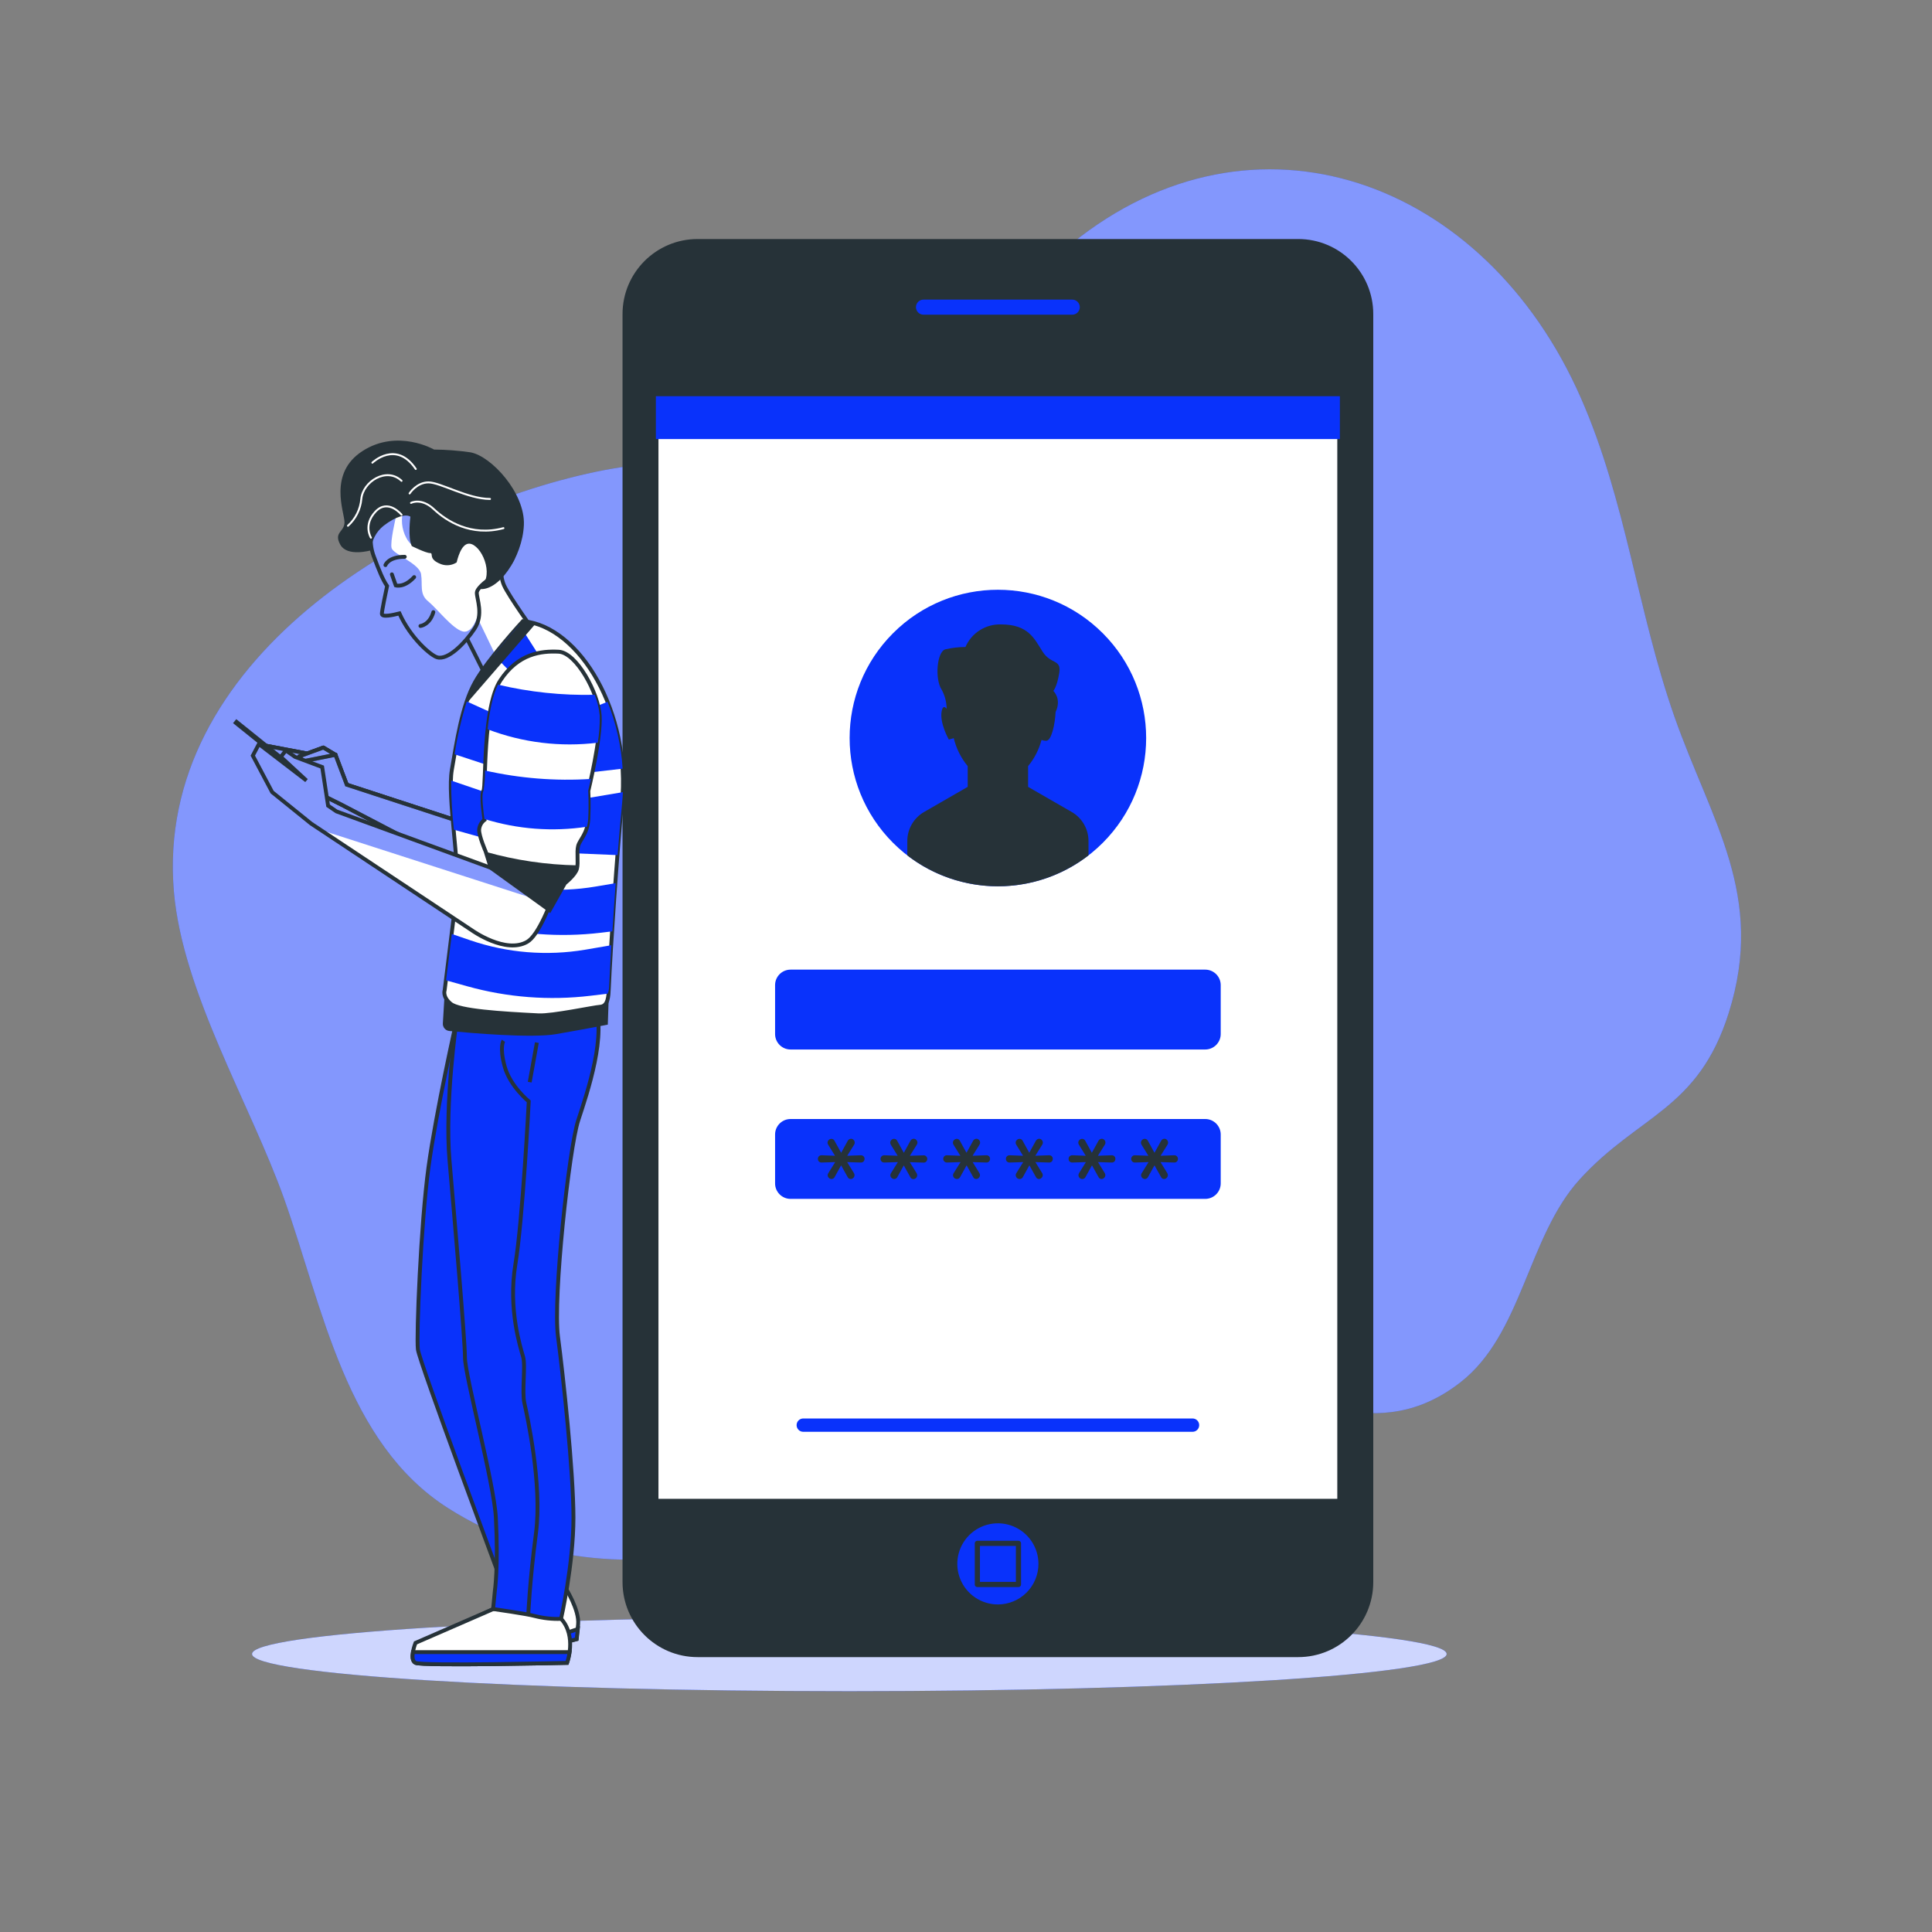 <svg width="500" height="500" viewBox="0 0 500 500" fill="none" xmlns="http://www.w3.org/2000/svg">
<rect x="0" y="0" width="500" height="500" fill="#808080" stroke="none"/>
<path d="M409.13 103C384.25 46.27 324.53 24.91 277.41 63C259.01 77.86 247.53 101.51 225 111C203.86 119.9 177.08 117.28 154.22 122.1C105.54 132.3 40 171 45 230.63C47.19 256.75 64.81 285.76 73.52 310.2C83.52 338.32 89.52 373.5 115.99 390.31C161.37 419.17 216.11 395.58 256.99 372.31C278.99 359.8 291.1 352.11 314.79 356.4C336.72 360.4 356.47 374.4 377.9 357.79C393.99 345.32 395.32 320.05 408.83 305.21C424.05 288.49 439.48 287.28 447.39 262.15C456.98 231.66 442.85 212.61 433.3 185.37C423.75 158.13 420.85 129.69 409.13 103Z" fill="#0932FB"/>
<g opacity="0.7">
<path opacity="0.7" d="M409.13 103C384.25 46.27 324.53 24.91 277.41 63C259.01 77.86 247.53 101.51 225 111C203.86 119.9 177.08 117.28 154.22 122.1C105.54 132.3 40 171 45 230.63C47.19 256.75 64.81 285.76 73.52 310.2C83.52 338.32 89.52 373.5 115.99 390.31C161.37 419.17 216.11 395.58 256.99 372.31C278.99 359.8 291.1 352.11 314.79 356.4C336.72 360.4 356.47 374.4 377.9 357.79C393.99 345.32 395.32 320.05 408.83 305.21C424.05 288.49 439.48 287.28 447.39 262.15C456.98 231.66 442.85 212.61 433.3 185.37C423.75 158.13 420.85 129.69 409.13 103Z" fill="white"/>
</g>
<path d="M219.81 437.68C305.182 437.68 374.39 433.369 374.39 428.05C374.39 422.732 305.182 418.42 219.81 418.42C134.438 418.42 65.23 422.732 65.23 428.05C65.23 433.369 134.438 437.68 219.81 437.68Z" fill="#0932FB"/>
<path opacity="0.8" d="M219.81 437.68C305.182 437.68 374.39 433.369 374.39 428.05C374.39 422.732 305.182 418.42 219.81 418.42C134.438 418.42 65.23 422.732 65.23 428.05C65.23 433.369 134.438 437.68 219.81 437.68Z" fill="white"/>
<path d="M335.97 61.86H180.54C169.809 61.86 161.11 70.559 161.11 81.29V409.43C161.11 420.161 169.809 428.86 180.54 428.86H335.97C346.701 428.86 355.4 420.161 355.4 409.43V81.29C355.4 70.559 346.701 61.86 335.97 61.86Z" fill="#263238"/>
<path d="M346.76 102.16H169.74V388.56H346.76V102.16Z" fill="white" stroke="#263238" stroke-width="1.337" stroke-miterlimit="10"/>
<path d="M285.386 218.132C300.371 203.147 300.371 178.853 285.386 163.868C270.402 148.884 246.108 148.884 231.123 163.868C216.139 178.853 216.139 203.147 231.123 218.132C246.107 233.116 270.402 233.116 285.386 218.132Z" fill="#0932FB"/>
<path d="M308.63 370.55H207.89C207.663 370.551 207.439 370.508 207.229 370.422C207.019 370.336 206.828 370.21 206.667 370.05C206.507 369.89 206.379 369.7 206.292 369.491C206.205 369.281 206.16 369.057 206.16 368.83C206.159 368.602 206.203 368.377 206.289 368.166C206.375 367.956 206.503 367.765 206.664 367.604C206.825 367.443 207.016 367.315 207.226 367.229C207.437 367.143 207.662 367.099 207.89 367.1H308.63C308.857 367.1 309.081 367.145 309.291 367.232C309.5 367.319 309.69 367.447 309.85 367.607C310.01 367.768 310.136 367.959 310.222 368.169C310.308 368.379 310.351 368.603 310.35 368.83C310.35 369.286 310.169 369.724 309.846 370.046C309.524 370.369 309.086 370.55 308.63 370.55Z" fill="#0932FB"/>
<path d="M311.91 250.94H204.6C202.385 250.94 200.59 252.735 200.59 254.95V267.6C200.59 269.815 202.385 271.61 204.6 271.61H311.91C314.125 271.61 315.92 269.815 315.92 267.6V254.95C315.92 252.735 314.125 250.94 311.91 250.94Z" fill="#0932FB"/>
<path d="M311.91 289.6H204.6C202.385 289.6 200.59 291.395 200.59 293.61V306.26C200.59 308.475 202.385 310.27 204.6 310.27H311.91C314.125 310.27 315.92 308.475 315.92 306.26V293.61C315.92 291.395 314.125 289.6 311.91 289.6Z" fill="#0932FB"/>
<path d="M277.36 210.14L266.07 203.64V198.27C267.705 196.292 268.889 193.982 269.54 191.5C269.929 191.638 270.338 191.709 270.75 191.71C272.15 191.71 273.04 187.37 273.19 184.27C274.82 180.82 272.6 178.8 272.6 178.8C272.6 178.8 273.52 177.88 274.13 174.19C274.74 170.5 271.98 172.04 269.83 168.66C267.68 165.28 266.14 161.6 259.08 161.6C257.135 161.536 255.215 162.059 253.571 163.1C251.926 164.142 250.633 165.654 249.86 167.44C248.103 167.446 246.352 167.651 244.64 168.05C242.48 168.66 241.87 175.73 243.71 178.5C244.534 180.014 244.973 181.707 244.99 183.43C244.5 182.83 243.99 182.67 243.71 184.03C243.1 187.1 245.56 191.4 245.56 191.4L246.83 191.04C247.47 193.692 248.704 196.165 250.44 198.27V203.64L239.15 210.14C237.832 210.901 236.736 211.996 235.975 213.314C235.213 214.632 234.811 216.128 234.81 217.65V221.37C241.525 226.557 249.77 229.371 258.255 229.371C266.74 229.371 274.985 226.557 281.7 221.37V217.65C281.701 216.127 281.3 214.631 280.538 213.312C279.776 211.994 278.68 210.9 277.36 210.14Z" fill="#263238"/>
<path d="M215.2 305.13C214.941 305.126 214.694 305.022 214.51 304.84C214.412 304.752 214.333 304.644 214.28 304.523C214.226 304.403 214.199 304.272 214.2 304.14C214.203 303.96 214.255 303.783 214.35 303.63L216.15 300.75L212.64 300.86C212.508 300.868 212.375 300.849 212.251 300.802C212.127 300.755 212.014 300.683 211.92 300.59C211.757 300.407 211.667 300.17 211.667 299.925C211.667 299.68 211.757 299.443 211.92 299.26C212.012 299.163 212.124 299.088 212.249 299.04C212.373 298.991 212.507 298.971 212.64 298.98L216.1 299.11L214.32 296.24C214.223 296.084 214.171 295.904 214.17 295.72C214.169 295.588 214.196 295.457 214.25 295.337C214.303 295.216 214.382 295.108 214.48 295.02C214.664 294.838 214.911 294.734 215.17 294.73C215.34 294.731 215.507 294.781 215.65 294.873C215.794 294.965 215.908 295.096 215.98 295.25L217.69 298.34L219.38 295.27C219.46 295.106 219.584 294.967 219.737 294.869C219.89 294.77 220.068 294.715 220.25 294.71C220.376 294.711 220.501 294.738 220.617 294.789C220.732 294.841 220.835 294.916 220.92 295.01C221.103 295.2 221.204 295.456 221.2 295.72C221.199 295.892 221.155 296.061 221.07 296.21L219.26 299.11L222.77 298.98C222.903 298.971 223.037 298.991 223.161 299.04C223.286 299.088 223.398 299.163 223.49 299.26C223.66 299.437 223.754 299.674 223.75 299.92C223.749 300.168 223.657 300.407 223.49 300.59C223.396 300.683 223.283 300.755 223.159 300.802C223.035 300.849 222.902 300.868 222.77 300.86L219.24 300.75L221 303.6C221.099 303.759 221.151 303.943 221.15 304.13C221.15 304.395 221.045 304.65 220.857 304.837C220.67 305.025 220.415 305.13 220.15 305.13C219.979 305.128 219.811 305.075 219.669 304.979C219.527 304.883 219.416 304.748 219.35 304.59L217.68 301.59L216.02 304.59C215.946 304.747 215.831 304.88 215.686 304.976C215.541 305.071 215.373 305.124 215.2 305.13Z" fill="#263238"/>
<path d="M231.42 305.13C231.161 305.126 230.914 305.022 230.73 304.84C230.632 304.752 230.553 304.644 230.5 304.523C230.446 304.403 230.419 304.272 230.42 304.14C230.423 303.96 230.475 303.783 230.57 303.63L232.37 300.75L228.87 300.86C228.736 300.866 228.603 300.845 228.478 300.799C228.352 300.753 228.237 300.681 228.14 300.59C228.007 300.453 227.919 300.279 227.886 300.091C227.854 299.904 227.878 299.71 227.957 299.536C228.036 299.363 228.165 299.217 228.328 299.118C228.491 299.018 228.68 298.97 228.87 298.98L232.32 299.11L230.54 296.24C230.443 296.084 230.391 295.904 230.39 295.72C230.389 295.588 230.416 295.457 230.47 295.337C230.523 295.216 230.602 295.108 230.7 295.02C230.884 294.838 231.131 294.734 231.39 294.73C231.56 294.731 231.727 294.781 231.87 294.873C232.014 294.965 232.128 295.096 232.2 295.25L233.91 298.34L235.6 295.27C235.68 295.106 235.804 294.967 235.957 294.869C236.11 294.77 236.288 294.715 236.47 294.71C236.597 294.709 236.722 294.736 236.837 294.788C236.953 294.839 237.056 294.915 237.14 295.01C237.233 295.103 237.306 295.214 237.356 295.336C237.406 295.458 237.431 295.588 237.43 295.72C237.426 295.893 237.378 296.061 237.29 296.21L235.48 299.11L239 299C239.132 298.991 239.264 299.012 239.387 299.06C239.509 299.108 239.62 299.184 239.71 299.28C239.88 299.457 239.974 299.694 239.97 299.94C239.969 300.188 239.877 300.427 239.71 300.61C239.618 300.703 239.507 300.775 239.384 300.822C239.262 300.868 239.131 300.888 239 300.88L235.46 300.77L237.22 303.62C237.319 303.779 237.371 303.963 237.37 304.15C237.37 304.415 237.265 304.67 237.077 304.857C236.89 305.045 236.635 305.15 236.37 305.15C236.199 305.148 236.031 305.095 235.889 304.999C235.747 304.903 235.636 304.768 235.57 304.61L233.9 301.61L232.24 304.61C232.164 304.763 232.047 304.892 231.902 304.984C231.758 305.076 231.591 305.126 231.42 305.13Z" fill="#263238"/>
<path d="M247.65 305.13C247.388 305.129 247.136 305.025 246.95 304.84C246.852 304.752 246.773 304.644 246.72 304.523C246.666 304.403 246.639 304.272 246.64 304.14C246.643 303.96 246.695 303.783 246.79 303.63L248.59 300.75L245.09 300.86C244.902 300.867 244.715 300.819 244.554 300.72C244.394 300.621 244.266 300.477 244.188 300.305C244.11 300.133 244.084 299.942 244.115 299.756C244.145 299.57 244.231 299.397 244.36 299.26C244.454 299.164 244.569 299.089 244.695 299.04C244.82 298.992 244.955 298.972 245.09 298.98L248.54 299.11L246.76 296.24C246.663 296.084 246.611 295.904 246.61 295.72C246.613 295.589 246.642 295.459 246.695 295.339C246.749 295.219 246.825 295.111 246.92 295.02C247.106 294.835 247.358 294.731 247.62 294.73C247.789 294.733 247.953 294.783 248.095 294.875C248.236 294.967 248.349 295.097 248.42 295.25L250.13 298.34L251.82 295.27C251.9 295.106 252.024 294.967 252.177 294.869C252.33 294.77 252.508 294.715 252.69 294.71C252.817 294.709 252.942 294.736 253.057 294.788C253.173 294.839 253.276 294.915 253.36 295.01C253.453 295.103 253.526 295.214 253.576 295.336C253.626 295.458 253.651 295.588 253.65 295.72C253.646 295.893 253.598 296.061 253.51 296.21L251.7 299.11L255.22 298.98C255.349 298.967 255.48 298.982 255.603 299.024C255.726 299.066 255.839 299.133 255.934 299.222C256.029 299.311 256.103 299.42 256.153 299.54C256.202 299.661 256.225 299.79 256.22 299.92C256.222 300.167 256.133 300.405 255.97 300.59C255.876 300.683 255.763 300.755 255.639 300.802C255.515 300.849 255.382 300.868 255.25 300.86L251.72 300.75L253.47 303.6C253.569 303.759 253.621 303.943 253.62 304.13C253.617 304.261 253.588 304.391 253.535 304.511C253.481 304.631 253.405 304.739 253.31 304.83C253.223 304.924 253.118 304.998 253.001 305.05C252.884 305.102 252.758 305.129 252.63 305.13C252.46 305.127 252.294 305.074 252.154 304.978C252.014 304.882 251.904 304.747 251.84 304.59L250.16 301.59L248.5 304.59C248.425 304.752 248.305 304.889 248.154 304.985C248.004 305.081 247.829 305.131 247.65 305.13Z" fill="#263238"/>
<path d="M263.87 305.13C263.608 305.129 263.356 305.025 263.17 304.84C262.982 304.655 262.874 304.404 262.87 304.14C262.867 303.96 262.915 303.783 263.01 303.63L264.81 300.75L261.31 300.86C261.176 300.866 261.043 300.845 260.918 300.799C260.792 300.753 260.677 300.681 260.58 300.59C260.417 300.407 260.327 300.17 260.327 299.925C260.327 299.68 260.417 299.443 260.58 299.26C260.677 299.167 260.791 299.094 260.916 299.046C261.042 298.998 261.176 298.975 261.31 298.98L264.77 299.11L263 296.24C262.903 296.084 262.851 295.904 262.85 295.72C262.853 295.589 262.882 295.459 262.935 295.339C262.989 295.219 263.065 295.111 263.16 295.02C263.346 294.835 263.598 294.731 263.86 294.73C264.03 294.731 264.197 294.781 264.34 294.873C264.484 294.965 264.598 295.096 264.67 295.25L266.37 298.34L268.06 295.27C268.14 295.106 268.264 294.967 268.417 294.869C268.57 294.77 268.748 294.715 268.93 294.71C269.057 294.709 269.182 294.736 269.297 294.788C269.413 294.839 269.516 294.915 269.6 295.01C269.693 295.103 269.766 295.214 269.816 295.336C269.866 295.458 269.891 295.588 269.89 295.72C269.886 295.893 269.838 296.061 269.75 296.21L267.94 299.11L271.46 298.98C271.589 298.967 271.72 298.982 271.843 299.024C271.966 299.066 272.079 299.133 272.174 299.222C272.269 299.311 272.343 299.42 272.393 299.54C272.442 299.661 272.465 299.79 272.46 299.92C272.462 300.167 272.373 300.405 272.21 300.59C272.116 300.683 272.003 300.755 271.879 300.802C271.755 300.849 271.622 300.868 271.49 300.86L267.96 300.75L269.71 303.6C269.809 303.759 269.861 303.943 269.86 304.13C269.861 304.262 269.834 304.393 269.78 304.513C269.727 304.634 269.648 304.742 269.55 304.83C269.463 304.924 269.358 304.998 269.241 305.05C269.124 305.102 268.998 305.129 268.87 305.13C268.7 305.127 268.534 305.074 268.394 304.978C268.254 304.882 268.144 304.747 268.08 304.59L266.4 301.59L264.74 304.59C264.664 304.755 264.541 304.894 264.386 304.99C264.231 305.086 264.052 305.135 263.87 305.13Z" fill="#263238"/>
<path d="M280.09 305.13C279.828 305.129 279.576 305.025 279.39 304.84C279.235 304.683 279.136 304.479 279.109 304.26C279.082 304.042 279.128 303.82 279.24 303.63L281.03 300.75L277.53 300.86C277.396 300.866 277.263 300.845 277.138 300.799C277.012 300.753 276.897 300.681 276.8 300.59C276.637 300.407 276.547 300.17 276.547 299.925C276.547 299.68 276.637 299.443 276.8 299.26C276.897 299.167 277.011 299.094 277.136 299.046C277.262 298.998 277.396 298.975 277.53 298.98L280.99 299.11L279.21 296.24C279.113 296.084 279.061 295.904 279.06 295.72C279.064 295.456 279.172 295.205 279.36 295.02C279.546 294.835 279.798 294.731 280.06 294.73C280.23 294.731 280.397 294.781 280.54 294.873C280.684 294.965 280.798 295.096 280.87 295.25L282.57 298.34L284.26 295.27C284.34 295.106 284.464 294.967 284.617 294.869C284.77 294.77 284.948 294.715 285.13 294.71C285.258 294.709 285.385 294.736 285.502 294.787C285.619 294.839 285.724 294.915 285.81 295.01C285.994 295.2 286.094 295.456 286.09 295.72C286.086 295.893 286.038 296.061 285.95 296.21L284.14 299.11L287.66 298.98C287.789 298.967 287.92 298.982 288.043 299.024C288.166 299.066 288.279 299.133 288.374 299.222C288.469 299.311 288.543 299.42 288.593 299.54C288.642 299.661 288.665 299.79 288.66 299.92C288.662 300.167 288.573 300.405 288.41 300.59C288.316 300.683 288.203 300.755 288.079 300.802C287.955 300.849 287.822 300.868 287.69 300.86L284.16 300.75L285.91 303.6C286.009 303.759 286.061 303.943 286.06 304.13C286.061 304.262 286.034 304.393 285.98 304.513C285.927 304.634 285.848 304.742 285.75 304.83C285.663 304.924 285.558 304.998 285.441 305.05C285.324 305.102 285.198 305.129 285.07 305.13C284.9 305.127 284.734 305.074 284.594 304.978C284.454 304.882 284.344 304.747 284.28 304.59L282.6 301.59L280.94 304.59C280.865 304.752 280.745 304.889 280.594 304.985C280.444 305.081 280.269 305.131 280.09 305.13Z" fill="#263238"/>
<path d="M296.31 305.13C296.051 305.126 295.804 305.022 295.62 304.84C295.522 304.752 295.443 304.644 295.39 304.523C295.336 304.403 295.309 304.272 295.31 304.14C295.313 303.96 295.365 303.783 295.46 303.63L297.25 300.75L293.75 300.86C293.621 300.87 293.492 300.853 293.37 300.81C293.248 300.767 293.137 300.699 293.043 300.61C292.949 300.522 292.874 300.415 292.824 300.296C292.773 300.177 292.748 300.049 292.75 299.92C292.749 299.798 292.773 299.676 292.819 299.563C292.866 299.45 292.934 299.347 293.02 299.26C293.112 299.163 293.224 299.088 293.349 299.04C293.473 298.991 293.607 298.971 293.74 298.98L297.2 299.11L295.42 296.24C295.323 296.084 295.271 295.904 295.27 295.72C295.274 295.456 295.382 295.205 295.57 295.02C295.756 294.835 296.008 294.731 296.27 294.73C296.44 294.731 296.607 294.781 296.75 294.873C296.894 294.965 297.008 295.096 297.08 295.25L298.78 298.34L300.48 295.27C300.559 295.108 300.681 294.97 300.833 294.871C300.984 294.773 301.159 294.717 301.34 294.71C301.468 294.709 301.595 294.736 301.712 294.787C301.829 294.839 301.934 294.915 302.02 295.01C302.203 295.2 302.304 295.456 302.3 295.72C302.299 295.892 302.255 296.061 302.17 296.21L300.36 299.11L303.87 298.98C304.003 298.971 304.137 298.991 304.261 299.04C304.386 299.088 304.498 299.163 304.59 299.26C304.76 299.437 304.854 299.674 304.85 299.92C304.849 300.168 304.757 300.407 304.59 300.59C304.496 300.683 304.383 300.755 304.259 300.802C304.135 300.849 304.002 300.868 303.87 300.86L300.34 300.75L302.09 303.6C302.189 303.759 302.241 303.943 302.24 304.13C302.236 304.394 302.128 304.645 301.94 304.83C301.758 305.016 301.51 305.124 301.25 305.13C301.08 305.127 300.914 305.074 300.774 304.978C300.634 304.882 300.524 304.747 300.46 304.59L298.78 301.59L297.12 304.59C297.048 304.746 296.934 304.879 296.791 304.974C296.648 305.07 296.482 305.124 296.31 305.13Z" fill="#263238"/>
<g style="mix-blend-mode:multiply">
<path d="M346.76 102.54H169.74V113.63H346.76V102.54Z" fill="#0932FB"/>
</g>
<path d="M277.5 82.11H239C238.305 82.11 237.639 81.834 237.147 81.343C236.656 80.851 236.38 80.185 236.38 79.49C236.38 78.795 236.656 78.129 237.147 77.637C237.639 77.146 238.305 76.87 239 76.87H277.5C278.195 76.87 278.861 77.146 279.353 77.637C279.844 78.129 280.12 78.795 280.12 79.49C280.12 80.185 279.844 80.851 279.353 81.343C278.861 81.834 278.195 82.11 277.5 82.11Z" fill="#0932FB" stroke="#263238" stroke-width="1.337" stroke-linecap="round" stroke-linejoin="round"/>
<path d="M268.75 404.74C268.752 402.662 268.138 400.631 266.985 398.903C265.832 397.174 264.192 395.827 262.273 395.031C260.354 394.235 258.242 394.026 256.204 394.431C254.166 394.836 252.294 395.836 250.825 397.305C249.356 398.774 248.356 400.646 247.951 402.684C247.546 404.722 247.755 406.834 248.551 408.753C249.347 410.672 250.694 412.312 252.423 413.465C254.151 414.618 256.182 415.232 258.26 415.23C261.041 415.227 263.708 414.121 265.675 412.155C267.641 410.188 268.747 407.521 268.75 404.74Z" fill="#0932FB"/>
<path d="M263.58 399.42H252.94V410.06H263.58V399.42Z" fill="#0932FB" stroke="#263238" stroke-width="1.337" stroke-linecap="round" stroke-linejoin="round"/>
<path d="M122.68 213.83L89.75 203.08L86.82 195.34L80.13 195.13L67.99 192.83L69.45 195.34L84.73 206.43L88.5 208.31L122.94 226.3L122.68 213.83Z" fill="white" stroke="#263238" stroke-width="1.004" stroke-miterlimit="10"/>
<path d="M86.82 195.34L83.68 193.46L77.41 195.76L78.45 197.01L86.82 195.34Z" fill="white" stroke="#263238" stroke-width="1.004" stroke-linejoin="round"/>
<path d="M122.68 213.83L89.75 203.08L86.82 195.34L80.13 195.13L67.99 192.83L69.45 195.34L84.73 206.43L88.5 208.31L122.94 226.3L122.68 213.83Z" fill="white"/>
<path opacity="0.5" d="M122.68 213.83L89.75 203.08L86.82 195.34L80.13 195.13L67.99 192.83L69.45 195.34L84.73 206.43L88.5 208.31L122.94 226.3L122.68 213.83Z" fill="#0932FB" stroke="#263238" stroke-width="1.004" stroke-miterlimit="10"/>
<path d="M122.68 213.83L89.75 203.08L86.82 195.34L80.13 195.13L67.99 192.83L69.45 195.34L84.73 206.43L88.5 208.31L122.94 226.3L122.68 213.83Z" stroke="#263238" stroke-width="1.004" stroke-miterlimit="10"/>
<path d="M86.82 195.34L83.68 193.46L77.41 195.76L78.45 197.01L86.82 195.34Z" fill="white"/>
<path opacity="0.5" d="M86.82 195.34L83.68 193.46L77.41 195.76L78.45 197.01L86.82 195.34Z" fill="#0932FB" stroke="#263238" stroke-width="1.004" stroke-linejoin="round"/>
<path d="M86.82 195.34L83.68 193.46L77.41 195.76L78.45 197.01L86.82 195.34Z" stroke="#263238" stroke-width="1.004" stroke-linejoin="round"/>
<path d="M129.67 144.06C129.67 144.06 129.16 148.56 130.43 151.45C131.7 154.34 138.75 164.13 138.75 164.13L125.59 174.68C125.59 174.68 120.13 163.68 119.09 161.9C118.05 160.12 116.8 152.46 120.19 146.97C123.58 141.48 128.46 140 129.67 144.06Z" fill="white"/>
<g style="mix-blend-mode:multiply" opacity="0.5">
<path d="M122.91 158.52L128.62 170.36L125.58 174.69L119.84 164.44L122.91 158.52Z" fill="#0932FB"/>
</g>
<path d="M129.67 144.06C129.67 144.06 129.16 148.56 130.43 151.45C131.7 154.34 138.75 164.13 138.75 164.13L125.59 174.68C125.59 174.68 120.13 163.68 119.09 161.9C118.05 160.12 116.8 152.46 120.19 146.97C123.58 141.48 128.46 140 129.67 144.06Z" stroke="#263238" stroke-width="1.004" stroke-miterlimit="10"/>
<path d="M133.75 135.82C132.94 130.82 127.21 120.65 118.12 121.04C112.22 121.3 109.46 122.49 106.9 123.94C104.813 125.169 102.868 126.625 101.1 128.28C96.66 133.61 95.1 135.07 95.96 139.15C95.889 140.777 96.144 142.402 96.71 143.93C98.07 147.56 99 149.93 100.18 151.66C99.82 153.35 98.88 157.81 98.83 158.83C98.78 159.85 101.83 159.14 103.37 158.75C106.23 165.15 111.47 169.59 113.1 170.1C115.94 170.99 120.43 166.32 122.81 162.7C125.19 159.08 123.39 155.01 123.4 153.39C123.41 151.77 128.75 148.21 130.73 147.08C132.71 145.95 134.55 140.81 133.75 135.82Z" fill="white"/>
<g style="mix-blend-mode:multiply" opacity="0.5">
<path d="M96 139.15C95.93 140.777 96.184 142.402 96.75 143.93C98.11 147.56 99.04 149.93 100.22 151.66C99.86 153.35 98.92 157.81 98.87 158.83C98.82 159.85 101.87 159.14 103.41 158.75C106.27 165.15 111.51 169.59 113.14 170.1C115.98 170.99 120.47 166.32 122.85 162.7C123.445 161.796 123.831 160.771 123.98 159.7C123.85 159.23 123.76 158.94 123.76 158.94C123.76 158.94 122.42 164.09 119.76 163.42C117.1 162.75 113.03 157.42 110.76 155.58C108.49 153.74 109.42 151.32 108.97 148.58C108.52 145.84 101.8 143.43 101.35 141.86C100.9 140.29 102.47 133.79 102.47 133.79C102.47 133.79 105.02 130.39 104.47 131.79C104.081 133.004 103.94 134.284 104.055 135.553C104.17 136.822 104.539 138.056 105.14 139.18C105.562 140.067 106.23 140.814 107.066 141.33C107.901 141.846 108.868 142.11 109.85 142.09L112.29 130L107.14 125.74L101.14 128.24C96.66 133.61 95.13 135.07 96 139.15Z" fill="#0932FB"/>
</g>
<path d="M133.75 135.82C132.94 130.82 127.21 120.65 118.12 121.04C112.22 121.3 109.46 122.49 106.9 123.94C104.813 125.169 102.868 126.625 101.1 128.28C96.66 133.61 95.1 135.07 95.96 139.15C95.889 140.777 96.144 142.402 96.71 143.93C98.07 147.56 99 149.93 100.18 151.66C99.82 153.35 98.88 157.81 98.83 158.83C98.78 159.85 101.83 159.14 103.37 158.75C106.23 165.15 111.47 169.59 113.1 170.1C115.94 170.99 120.43 166.32 122.81 162.7C125.19 159.08 123.39 155.01 123.4 153.39C123.41 151.77 128.75 148.21 130.73 147.08C132.71 145.95 134.55 140.81 133.75 135.82Z" stroke="#263238" stroke-miterlimit="10"/>
<path d="M101.42 148.64L102.42 151.5C102.42 151.5 104.57 152.21 107.19 149.35" stroke="#263238" stroke-miterlimit="10" stroke-linecap="round"/>
<path d="M108.81 162C108.81 162 111.19 161.76 112.15 158.42" stroke="#263238" stroke-miterlimit="10" stroke-linecap="round"/>
<path d="M99.75 146.25C99.75 146.25 100.46 144.1 104.75 144.1" stroke="#263238" stroke-miterlimit="10" stroke-linecap="round"/>
<path d="M121.74 117.06C118.623 116.612 115.479 116.371 112.33 116.34C112.33 116.34 102.91 110.91 93.86 116.7C84.81 122.49 89.16 132.63 89.16 135.16C89.16 137.69 86.26 137.7 88.07 140.96C89.88 144.22 96 142.42 96 142.42C96.065 141.19 96.39 139.989 96.953 138.894C97.517 137.799 98.307 136.837 99.27 136.07C102.53 133.54 105.13 132.99 106.21 133.72C106.21 133.72 105.49 139.15 106.57 141.32C106.57 141.32 110.19 143.13 111.28 143.13C112.37 143.13 110.57 144.66 114.18 146.02C114.838 146.256 115.541 146.337 116.235 146.255C116.929 146.174 117.595 145.932 118.18 145.55C118.71 143.35 119.87 140.04 122.03 140.81C125.2 141.94 128.09 149.74 123.8 152.4C128.96 153.34 135.21 144.21 135.58 135.89C135.95 127.57 127.1 118 121.74 117.06Z" fill="#263238"/>
<path d="M106.37 130.15C106.37 130.15 109.03 128.72 112.29 131.78C115.55 134.84 121.89 138.93 130.29 136.68" stroke="white" stroke-width="0.5" stroke-linecap="round" stroke-linejoin="round"/>
<path d="M106 127.7C106 127.7 107.83 124.84 110.89 124.84C113.95 124.84 121.1 129.13 126.81 129.13" stroke="white" stroke-width="0.5" stroke-linecap="round" stroke-linejoin="round"/>
<path d="M103.92 133.21C103.92 133.21 100.45 128.93 97.19 132.4C93.93 135.87 96 139.15 96 139.15" stroke="white" stroke-width="0.5" stroke-linecap="round" stroke-linejoin="round"/>
<path d="M90.05 136.07C92.038 134.277 93.275 131.797 93.51 129.13C93.92 124.64 100.05 120.76 103.92 124.44" stroke="white" stroke-width="0.5" stroke-linecap="round" stroke-linejoin="round"/>
<path d="M96.37 119.74C96.37 119.74 102.5 113.82 107.6 121.37" stroke="white" stroke-width="0.5" stroke-linecap="round" stroke-linejoin="round"/>
<path d="M146.26 410.81C146.26 410.81 150.03 416.67 149.61 420.44L149.2 424.21C149.2 424.21 135.37 428 132.44 428C129.51 428 114 426.53 114 426.53L113.33 423.87C113.283 423.674 113.305 423.467 113.393 423.285C113.48 423.103 113.627 422.956 113.81 422.87L127.64 416.42L132 411.65L146.26 410.81Z" fill="white" stroke="#263238" stroke-width="1.004" stroke-miterlimit="10"/>
<path d="M134.54 425.05C138.29 425.34 145.41 423.05 149.54 421.59L149.25 424.21C149.25 424.21 135.37 428 132.44 428C129.51 428 114 426.53 114 426.53L113.52 424.63C116 424.64 129.58 424.67 134.54 425.05Z" fill="#0932FB" stroke="#263238" stroke-width="1.004" stroke-miterlimit="10"/>
<path d="M127.66 416.42L107.53 425.18C107.53 425.18 105.81 429.49 107.53 430.35C109.25 431.21 146.75 430.35 146.75 430.35C146.75 430.35 149.34 423.54 145.25 418.97C141.16 414.4 127.66 416.42 127.66 416.42Z" fill="white" stroke="#263238" stroke-width="1.004" stroke-miterlimit="10"/>
<path d="M146.75 430.35C146.75 430.35 109.25 431.21 107.53 430.35C106.7 429.93 106.67 428.72 106.86 427.57H147.41C147.278 428.515 147.057 429.446 146.75 430.35Z" fill="#0932FB" stroke="#263238" stroke-width="1.004" stroke-miterlimit="10"/>
<path d="M118.14 264.21C118.14 264.21 112.88 287.52 110.89 302.1C108.9 316.68 107.73 345.89 108.15 349.24C108.57 352.59 129.51 408.72 129.51 408.72L131.6 413.72L146.26 410.79C146.26 410.79 139.56 389.43 137.05 377.7C134.54 365.97 129.05 346.7 129.05 343.35C129.05 340 142.05 276.02 142.98 271.82C143.91 267.62 148.13 261.17 148.13 261.17L120.06 260.6L118.14 264.21Z" fill="#0932FB" stroke="#263238" stroke-width="1.004" stroke-miterlimit="10"/>
<path d="M118.14 264.21C118.14 264.21 115.06 285.5 116.33 300.3C117.6 315.1 120.33 346.61 120.33 351.3C120.33 355.99 127.9 384 128.33 392.8C129 405.51 128.06 411.8 128.06 411.8L127.61 416.41C127.61 416.41 136.44 417.67 138.37 418.22C140.599 418.794 142.9 419.044 145.2 418.96C145.2 418.96 148.41 404.83 148.41 392.79C148.41 380.75 145.74 355.97 144.41 345.93C143.08 335.89 147.27 297.16 149.65 289.93C152.03 282.7 157.23 267.39 153.73 259.57C150.23 251.75 118.14 264.21 118.14 264.21Z" fill="#0932FB" stroke="#263238" stroke-width="1.004" stroke-miterlimit="10"/>
<path d="M157.62 255.65L157.3 265.17C157.3 265.17 151.6 266.3 143.92 267.63C137.58 268.73 121.66 267.34 116.3 266.82C115.812 266.777 115.36 266.542 115.043 266.168C114.727 265.793 114.571 265.309 114.61 264.82L115.13 256.22L157.62 255.65Z" fill="#263238"/>
<path d="M135.34 160.75C135.34 160.75 126.34 170.48 122.95 176.53C119.56 182.58 118.22 191.85 116.95 199.15C115.68 206.45 119.12 223.59 118.15 231.46L115.08 256.25C115.08 256.25 114.42 257.93 116.63 259.77C118.84 261.61 129.63 262.28 139.38 262.77C142.94 262.95 153.57 260.66 155.31 260.55C157.41 260.42 157.48 257.75 157.57 255.65C157.99 245.78 159.77 219.47 160.94 208.01C163.35 184.64 150.16 162.08 135.34 160.75Z" fill="white" stroke="#263238" stroke-width="1.004" stroke-miterlimit="10"/>
<g style="mix-blend-mode:multiply">
<path d="M159.84 221.3C160.24 216.11 160.64 211.4 160.99 208.01C161.09 207.01 161.15 206.01 161.2 205.01L137.29 209.01L116.75 202.01C116.752 206.26 116.993 210.507 117.47 214.73L137.62 220.37L159.84 221.3Z" fill="#0932FB"/>
</g>
<g style="mix-blend-mode:multiply">
<path d="M134.45 161.73C133.09 163.24 130.39 166.31 127.82 169.57L143 185L148 183L134.45 161.73Z" fill="#0932FB"/>
</g>
<path d="M135.34 160.75C135.34 160.75 126.34 170.48 122.95 176.53C121.945 178.369 121.131 180.305 120.52 182.31L138.62 161.4C137.551 161.076 136.452 160.858 135.34 160.75Z" fill="#263238"/>
<g style="mix-blend-mode:multiply">
<path d="M117.65 195.21L137.29 201.67L161.14 198.93C160.766 192.989 159.446 187.145 157.23 181.62L138 189.33L120.81 181.54C119.404 186.008 118.348 190.578 117.65 195.21Z" fill="#0932FB"/>
</g>
<g style="mix-blend-mode:multiply">
<path d="M151.46 245.78C141.499 247.452 131.278 246.617 121.72 243.35L116.93 241.71L115.44 253.71L120.9 255.24C131.28 258.142 142.128 258.978 152.83 257.7L157.24 257.17C157.47 256.684 157.599 256.157 157.62 255.62C157.74 252.95 157.95 249.07 158.22 244.62L151.46 245.78Z" fill="#0932FB"/>
</g>
<g style="mix-blend-mode:multiply">
<path d="M154.13 229.44C144.168 231.119 133.945 230.28 124.39 227L118.29 224.91C118.441 227.089 118.411 229.276 118.2 231.45L117.49 237.22L123.57 238.92C133.946 241.825 144.791 242.664 155.49 241.39L158.49 241.03C158.74 237.03 159.03 232.77 159.34 228.56L154.13 229.44Z" fill="#0932FB"/>
</g>
<path d="M60.311 187.152L79.647 202.698L80.48 201.661L61.145 186.115L60.311 187.152Z" fill="#263238"/>
<path d="M144.65 171.54C144.65 171.54 151.74 176.37 151.9 187.78C151.97 192.78 151.45 197.45 150.3 205.64C149.15 213.83 142.01 240.5 136.45 243.74C130.89 246.98 122.26 240.86 122.26 240.86L80.52 213.15L70.43 205L65.43 195.56L67 192.56L79.31 202L72.68 195.87L73.98 194.22L76.38 195.89L83.38 198.51L84.91 208.51L87.07 209.99L127 224.58C127 224.58 126.5 203.09 126.87 198.98C127.24 194.87 127.75 184.54 132.15 177.05" fill="white"/>
<g style="mix-blend-mode:multiply" opacity="0.5">
<path d="M126.72 208.34C126.72 215.76 126.97 224.58 126.97 224.58L87.08 210.05L84.92 208.57L83.39 198.57L76.39 195.95L74 194.25L72.7 195.9L79.31 202L67 192.56L65.51 195.51L70.51 204.95L80.6 213.15L83.14 214.84L138.29 232.61L126.72 208.34Z" fill="#0932FB"/>
</g>
<path d="M144.65 171.54C144.65 171.54 151.74 176.37 151.9 187.78C151.97 192.78 151.45 197.45 150.3 205.64C149.15 213.83 142.01 240.5 136.45 243.74C130.89 246.98 122.26 240.86 122.26 240.86L80.52 213.15L70.43 205L65.43 195.56L67 192.56L79.31 202L72.68 195.87L73.98 194.22L76.38 195.89L83.38 198.51L84.91 208.51L87.07 209.99L127 224.58C127 224.58 126.5 203.09 126.87 198.98C127.24 194.87 127.75 184.54 132.15 177.05" stroke="#263238" stroke-width="1.004" stroke-miterlimit="10"/>
<path d="M127 224.58L142.24 235.58L146.19 228.58C146.19 228.58 148.92 226.43 149.32 224.81C149.72 223.19 149.21 220.56 149.62 218.94C150.03 217.32 152.07 215.8 152.26 211.88C152.45 207.96 152.26 204.69 152.26 204.69C152.26 204.69 155.56 191.12 155.2 185.22C154.84 179.32 149.15 168.89 144.59 168.66C140.03 168.43 134.1 169.12 129.5 176.08C124.9 183.04 125.84 203.36 125.12 204.63C124.4 205.9 125.4 212.17 125.4 212.17C125 212.468 124.669 212.848 124.427 213.284C124.186 213.72 124.04 214.203 124 214.7C123.92 216.33 125.68 220.34 125.68 220.34L127 224.58Z" fill="white" stroke="#263238" stroke-width="1.004" stroke-miterlimit="10"/>
<g style="mix-blend-mode:multiply">
<path d="M125.52 199.41C125.551 201.155 125.421 202.899 125.13 204.62C124.49 205.76 125.22 210.91 125.38 211.96C133.952 214.622 143.016 215.306 151.89 213.96C152.081 213.265 152.195 212.55 152.23 211.83C152.43 207.92 152.23 204.64 152.23 204.64C152.23 204.64 152.52 203.43 152.92 201.59C143.729 202.174 134.503 201.44 125.52 199.41Z" fill="#0932FB"/>
</g>
<g style="mix-blend-mode:multiply">
<path d="M128.88 177.19C127.45 180.06 126.65 184.37 126.19 188.74C135.268 192.205 145.056 193.396 154.7 192.21C155.085 189.897 155.256 187.554 155.21 185.21C155.037 183.357 154.599 181.539 153.91 179.81C145.489 180.007 137.078 179.126 128.88 177.19Z" fill="#0932FB"/>
</g>
<path d="M125.68 220.45L126.97 224.58L142.21 235.58L146.16 228.58C146.16 228.58 148.89 226.43 149.29 224.81C149.361 224.528 149.405 224.24 149.42 223.95C141.389 223.811 133.409 222.635 125.68 220.45Z" fill="#263238"/>
<path d="M136.71 418.09C136.71 418.09 137.05 409.43 138.71 396.77C140.37 384.11 136.38 366.13 135.71 363.13C135.04 360.13 136.05 353.47 135.38 351.13C134.71 348.79 131.47 338.81 133.38 327.23C135.29 315.65 136.84 285.04 136.84 285.04C136.84 285.04 132.03 281.13 130.62 276.04C129.21 270.95 130.29 269.35 130.29 269.35" stroke="#263238" stroke-width="1.004" stroke-miterlimit="10"/>
<path d="M138.94 269.82L137.09 280.06" stroke="#263238" stroke-width="1.004" stroke-miterlimit="10"/>
</svg>
